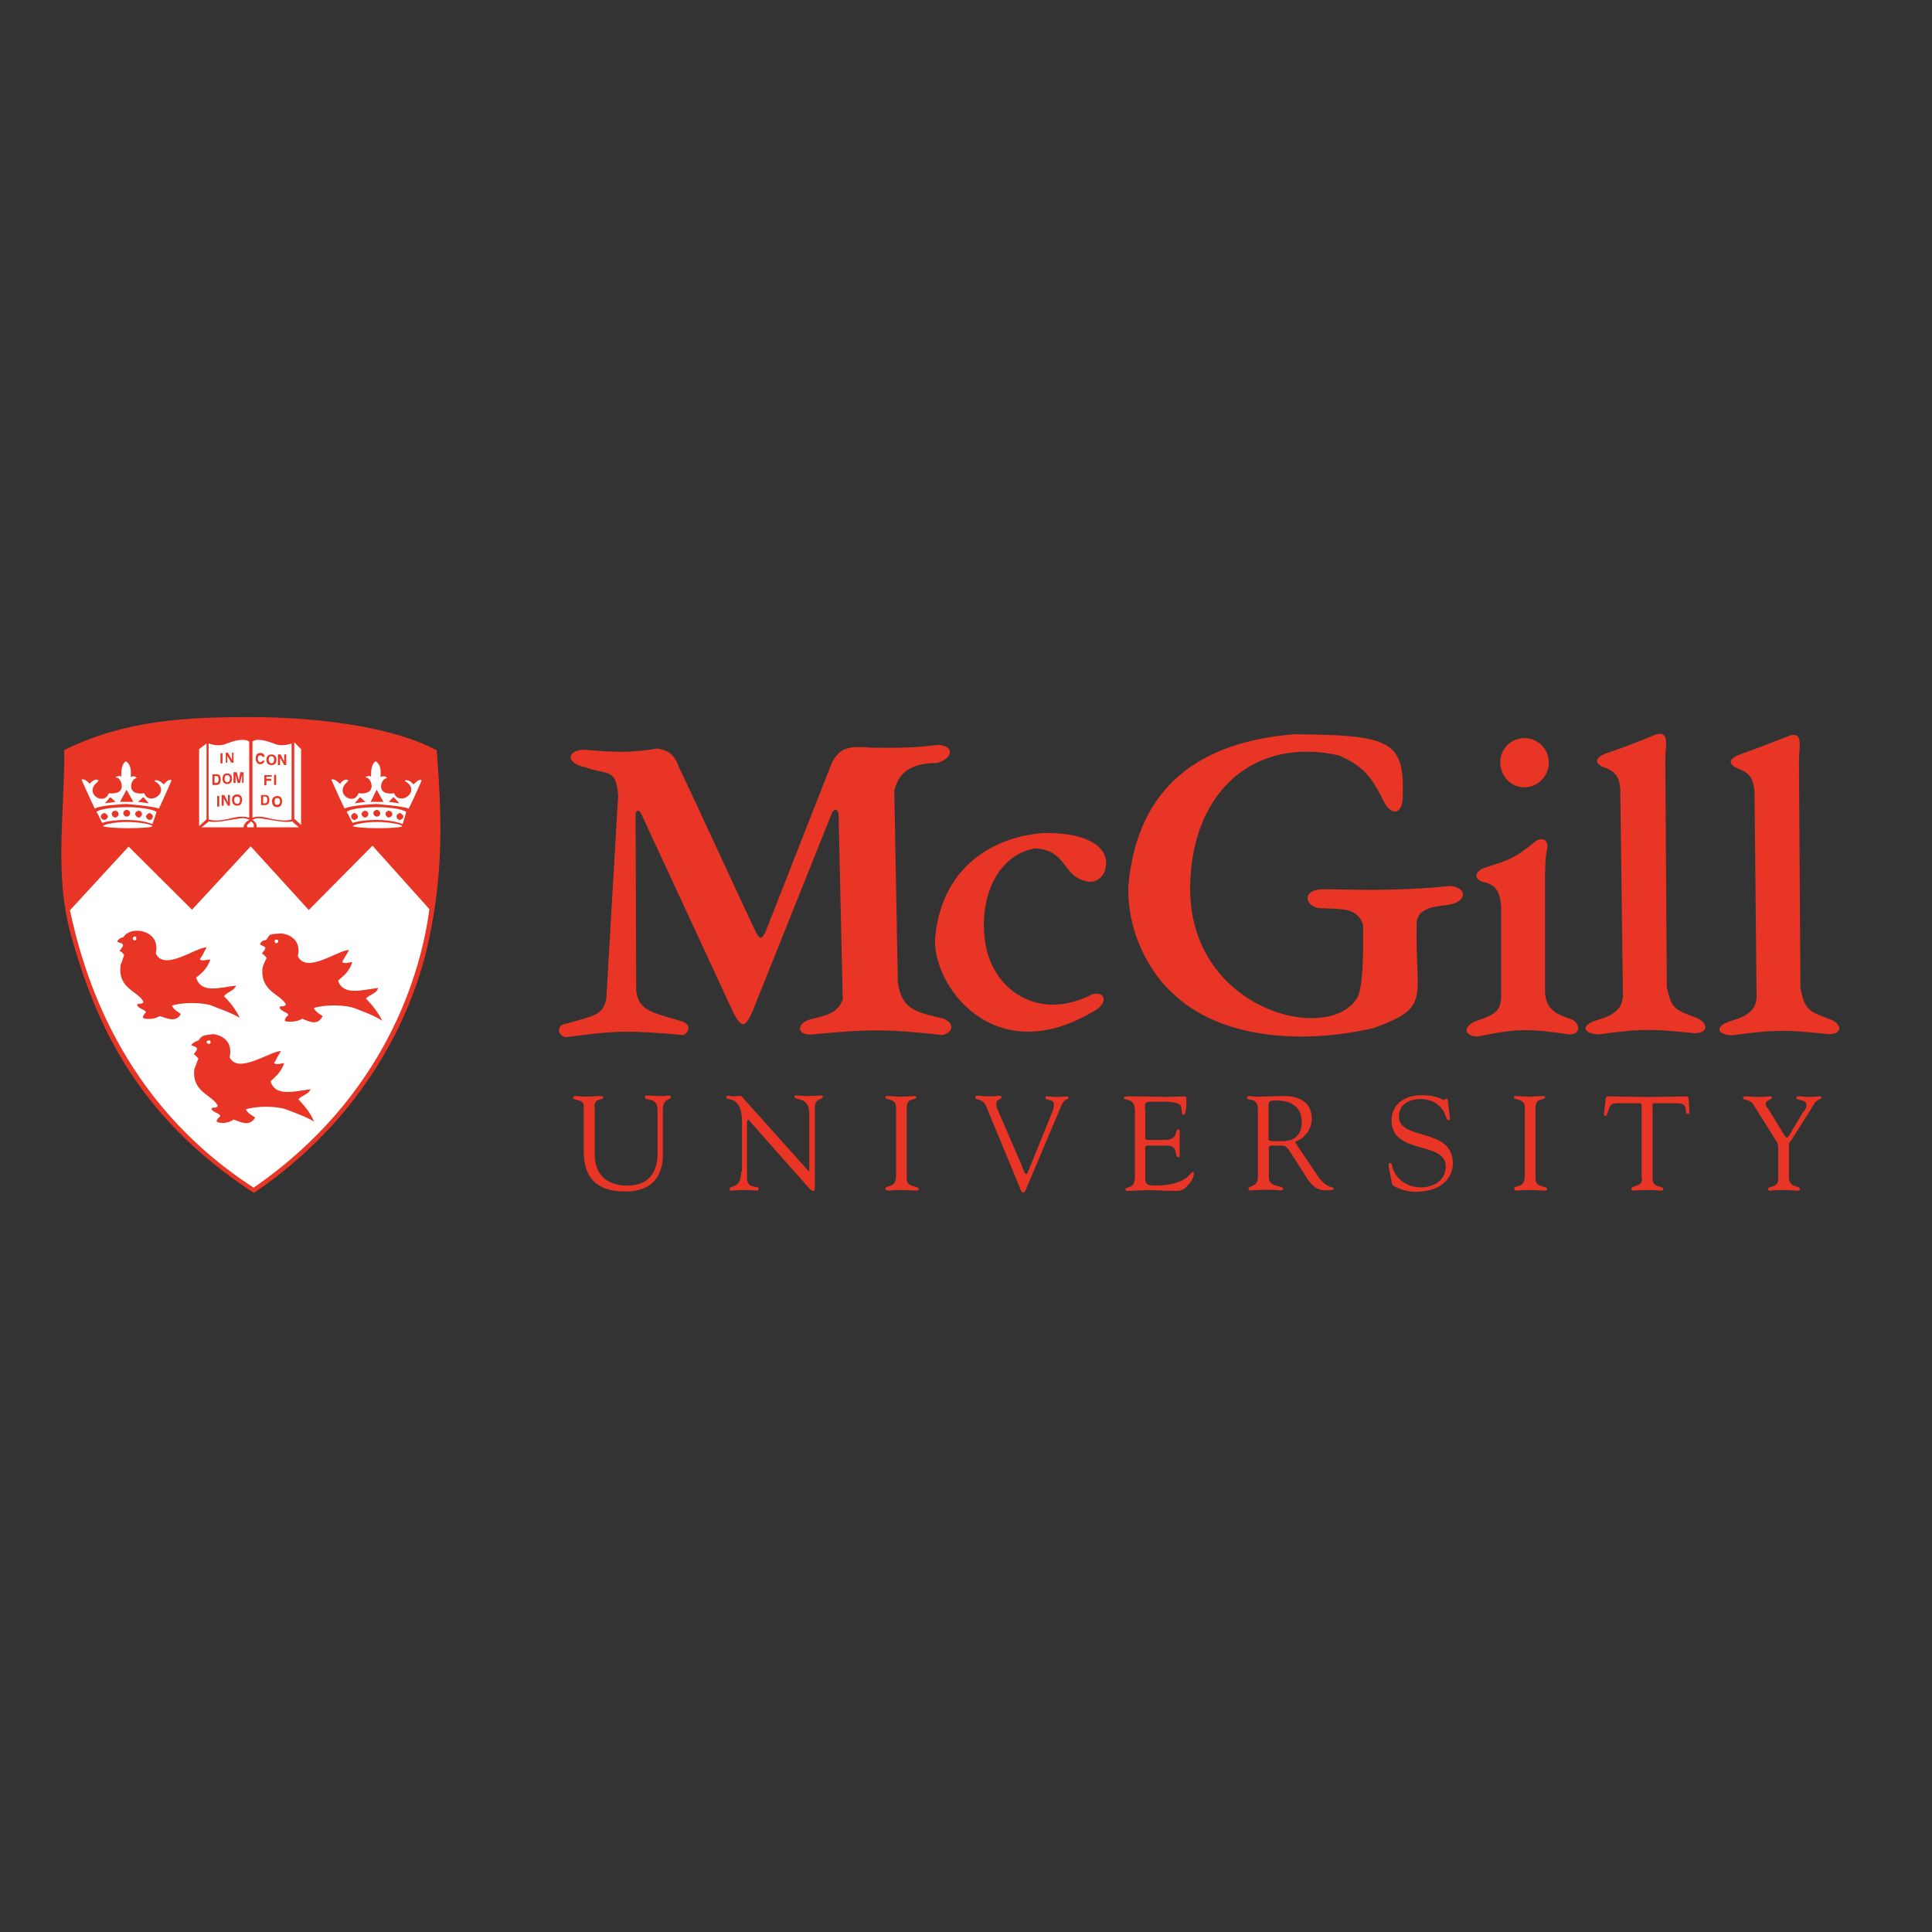 <?xml version="1.0" encoding="utf-8"?>
<!-- Generator: Adobe Illustrator 19.2.1, SVG Export Plug-In . SVG Version: 6.00 Build 0)  -->
<svg version="1.1" id="layer" xmlns="http://www.w3.org/2000/svg" xmlns:xlink="http://www.w3.org/1999/xlink" x="0px" y="0px"
	 viewBox="0 0 652 652" style="enable-background:new 0 0 652 652;" xml:space="preserve">
<rect x="0" y="0" width="652" height="652" fill="#333333" stroke="none"/>
<style type="text/css">
	.st0{fill-rule:evenodd;clip-rule:evenodd;fill:#E83525;}
	.st1{fill-rule:evenodd;clip-rule:evenodd;fill:#FFFFFF;}
</style>
<g>
	<path class="st0" d="M200.6,373.5c0-3.2,3-2,3-3.2c0-0.5-1.2-0.4-1.4-0.4c-1.4,0-2.8,0.2-4.3,0.2c-1.2,0-2.3-0.2-3.6-0.2
		c-0.2,0-0.9,0-0.9,0.4c0,1.4,3.6,0.4,3.6,3v15.1c0,6.9,2.3,13.7,14.1,13.7c13.2,0,12.6-11.2,12.6-13.4v-14.1c0-4.1,2.7-3.2,2.7-4.5
		c0-0.2-0.4-0.4-0.5-0.4c-0.9,0-1.8,0.2-2.5,0.2c-1.8,0-3.6-0.2-5.3-0.2c-0.2,0-0.5,0.2-0.5,0.4c0,1.8,4.3-0.2,4.3,4.5v14.6
		c0,5.3-2,10.9-10.3,10.9c-6.2,0-10.9-3.2-10.9-10.5V373.5L200.6,373.5z"/>
	<path class="st0" d="M250.1,395.4c0,6.2-3.9,4.3-3.9,5.9c0,0.2,0,0.5,0.5,0.5c0.4,0,2.7-0.2,4.3-0.2c2.1,0,3.6,0.2,4.6,0.2
		c0.4,0,0.4-0.4,0.4-0.7c0-1.1-3.9,0.4-3.9-3.6V379c0-0.9,0.2-1.1,0.4-1.1c0.4,0,0.9,0.9,0.9,0.9l19.4,21.9c0.9,1.1,1.4,1.2,1.8,1.2
		s0.4-0.7,0.4-2v-26.2c0-3.2,2.7-2.5,2.7-3.6c0-0.4-0.2-0.4-0.5-0.4c-1.1,0-3,0.2-4.5,0.2c-1.4,0-2.8-0.2-4.1-0.2
		c-0.4,0-0.5,0-0.5,0.4c0,1.4,5-0.2,5,5.7v18.9c0,0.4,0,0.5-0.2,0.5c0,0-0.2-0.2-0.5-0.5l-21.5-24c-0.2-0.2-0.5-0.9-1.1-0.9
		c-0.7,0-1.4,0.2-2.1,0.2c-0.7,0-1.4-0.2-2.1-0.2c-0.2,0-0.5,0.2-0.5,0.4c0,1.6,5.3-0.9,5.3,8.4V395.4L250.1,395.4z"/>
	<path class="st0" d="M302.4,396.8c0,4.5-3.6,3-3.6,4.3c0,0.4,0.2,0.7,1.1,0.7c0.5,0,1.4-0.2,4.3-0.2c2,0,3.9,0.2,4.8,0.2
		c0.9,0,1.1-0.2,1.1-0.5c0-1.2-4.1-0.4-4.1-3.4v-24.2c0-3.4,3.2-2.3,3.2-3.4c0-0.4-0.2-0.4-0.9-0.4c-1.2,0-2.7,0.2-4.1,0.2
		c-1.6,0-3.4-0.2-5-0.2c-0.4,0-0.4,0-0.4,0.4c0,1.1,3.6,0.2,3.6,3.4V396.8L302.4,396.8z"/>
	<path class="st0" d="M343.7,399.7c0.4,0.9,0.9,2.8,1.6,2.8c0.7,0,1.1-1.6,1.6-2.7l11.2-26.5c1.2-3,2.5-2,2.5-2.8
		c0-0.4-0.4-0.5-0.7-0.5c-0.7,0-1.4,0.2-3.6,0.2c-0.9,0-2-0.2-3-0.2c-0.4,0-0.5,0-0.5,0.5c0,1.1,2.8,0.2,2.8,2.1
		c0.2,1.1-0.4,2.5-0.7,3.2l-7.8,19.2c-0.2,0.5-0.4,1.2-0.7,1.2c-0.5,0-0.9-0.9-1.8-3.4l-8-18.5c-0.2-0.4-0.4-1.1-0.4-1.8
		c0-1.6,2-1.6,1.8-2.3c0-0.2-0.4-0.4-0.5-0.4c-0.7,0-2.3,0.2-3.6,0.2c-1.4,0-2.8-0.2-4.1-0.2c-0.5,0-0.7,0.2-0.7,0.5
		c0,1.1,2.3,0.2,3.6,2.8L343.7,399.7L343.7,399.7z"/>
	<path class="st0" d="M386.4,374.6c0-3-0.2-2.8,4.3-2.8c1.8,0,6.4-0.2,7.7,1.2c0.7,1.1,0,3.2,1.1,3.2c0.2,0,0.9-0.4,0.9-5.3
		c0-0.5-0.2-0.9-0.5-0.9c-1.2,0-5.5,0.2-6.4,0.2c-1.8,0-4.3-0.2-12.6-0.2c-1.4,0-1.6,0.2-1.6,0.5c0,0.5,0.9,0.5,1.2,0.7
		c2.5,0.4,2.5,2.5,2.5,4.5v20.7c0,2-0.2,3.4-1.2,3.9c-1.4,0.7-2,0.5-2,1.1c0,0.4,0.2,0.5,0.7,0.5c1.8,0,3.6-0.2,5.3-0.2
		c3.6-0.2,6.9,0.2,10.3,0.2c2,0,3,0,4.5-1.6c1.1-1.1,2.3-2.7,2.3-4.3c0-0.2-0.2-0.5-0.4-0.5c-0.7,0-2.1,4.6-12.6,4.6
		c-3.7,0-3.4-1.1-3.4-3.7v-8.4c0-0.7-0.2-1.4,0.9-1.4h6.6c3.7,0,2.3,3.9,3.6,3.9c0.4,0,0.5-0.2,0.5-0.5c0-1.2,0-2.3,0-3.6
		c0-1.4,0-3,0-4.6c0-0.4-0.2-0.7-0.5-0.7c-1.1,0,0.2,3.6-4.5,3.6h-4.8c-2,0-1.8,0-1.8-1.6V374.6L386.4,374.6z"/>
	<path class="st0" d="M437,385.4c3.2-1.2,5.7-4.3,5.7-7.8c0-8.7-10-7.7-10.7-7.7c-2.3,0-5,0.2-7.5,0.2c-2.3,0-2.1-0.2-2.8-0.2
		c-0.5,0-0.9,0.2-0.9,0.5c0,1.4,3.7-0.4,3.7,3.9v23c0,3.4-3.2,2.8-3.2,3.9c0,0.2,0.2,0.5,0.4,0.5c1.8,0,3.6-0.2,5.2-0.2
		c3.7,0,4.8,0.2,5.2,0.2s0.9,0,0.9-0.4c0-1.6-4.8-0.2-4.8-4.1v-9.4c0-0.5-0.2-1.2,1.2-1.2c5,0,4.3-0.2,6.1,2.3l5,7.8
		c1.6,2.7,3.4,5,6.8,5c0.4,0,2.8,0,2.8-0.5c0-1.1-2.1,0.5-5.5-4.5L437,385.4L437,385.4z M428.1,373c0-1.8,1.1-1.6,2.7-1.6
		c4.5,0,8.5,1.8,8.5,7.3c0,5.7-4.3,6.4-6.2,6.4c-2.1,0-5,0.2-5-0.5V373L428.1,373z"/>
	<path class="st0" d="M469.8,399.7c0.2,0.7,4.3,2.5,7.7,2.5c10.1,0,12.8-5.7,12.8-9.6c0-12.3-18.2-7.5-18.2-15.8
		c0-4.3,3.7-5.9,7.3-5.9c3.9,0,7.3,2,8.5,5.9c0.2,0.4,0.5,1.2,0.9,1.2c0.5,0,0.5-0.2,0.5-0.5l-0.7-6.2c0-0.5-0.2-0.5-0.5-0.5
		c-0.4,0-0.5,0.4-0.9,0.4c-0.5,0-2.1-1.6-7.5-1.6c-5.3,0-10.1,2.8-10.1,8.5c0,11.7,18.3,6.9,18.3,15.5c0,4.8-4.1,7.1-8.4,7.1
		c-6.2,0-9.1-4.6-9.6-6.8c-0.2-0.9-0.2-1.4-0.7-1.4c-0.5,0-0.7,0.5-0.5,1.4L469.8,399.7L469.8,399.7z"/>
	<path class="st0" d="M514.6,396.8c0,4.5-3.6,3-3.6,4.3c0,0.4,0.2,0.7,0.9,0.7c0.7,0,1.6-0.2,4.5-0.2c1.8,0,3.7,0.2,4.8,0.2
		c0.7,0,0.9-0.2,0.9-0.5c0-1.2-3.9-0.4-3.9-3.4v-24.2c0-3.4,3.2-2.3,3.2-3.4c0-0.4-0.2-0.4-0.9-0.4c-1.4,0-2.8,0.2-4.1,0.2
		c-1.8,0-3.4-0.2-5-0.2c-0.4,0-0.5,0-0.5,0.4c0,1.1,3.6,0.2,3.7,3.4V396.8L514.6,396.8z"/>
	<path class="st0" d="M554.2,397.9c0,2.7-3.6,2.1-3.6,3.2c0,0.5,0,0.7,0.5,0.7c0.2,0,1.1-0.2,6.1-0.2c1.4,0,2.7,0.2,3.7,0.2
		c0.4,0,0.4-0.5,0.4-0.5c0-1.4-3.6,0-3.6-3.7v-23c0-2.5-0.4-2.3,1.8-2.3h6.4c4.6,0,2.1,3.6,3.7,3.6c0.7,0,0.5-0.5,0.5-1.1l-0.2-3.6
		c0-1.1-0.4-1.2-1.2-1.2c-0.9,0-5.2,0.2-13.4,0.2c-5.7,0-9.3-0.2-12.6-0.2c-0.9,0-0.9,1.1-0.9,1.6l-0.5,4.5c0,0.2,0.2,0.5,0.5,0.5
		c0.5,0,0.5-0.5,0.7-1.1c0.9-2.5,0.9-3.2,3.7-3.2h7.3c0.7,0.2,0.5,1.8,0.5,2.1V397.9L554.2,397.9z"/>
	<path class="st0" d="M599.2,384.7c0.4,0.5,0.9,1.4,0.9,2.3v10.9c0,3.2-3.4,2.1-3.4,3.4c0,0.5,0.2,0.5,0.7,0.5c0.4,0,2-0.2,4.1-0.2
		c1.6,0,4.3,0.2,4.8,0.2c0.7,0,1.1,0,1.1-0.5c0-1.4-3.7-0.2-3.7-4.1v-11c0-0.5,0.4-0.9,1.2-2l6.2-9.8c0.7-1.1,1.2-2.5,2.5-3.2
		c0.4-0.2,1.1-0.4,1.1-0.7c0-0.4-0.2-0.5-0.5-0.5c-1.2,0-2.5,0.2-3.9,0.2c-1.1,0-2.1-0.2-3.2-0.2c-0.5,0-0.9,0-0.9,0.5
		c0,1.1,3.4,0.2,3.4,2.5c0,1.1-0.7,2-1.1,2.3l-4.6,7.7c-0.4,0.5-0.5,0.9-0.9,0.9c-0.2,0-0.5-0.4-0.9-0.9l-5.3-8.7
		c-0.4-0.4-0.9-1.1-0.9-1.8c0-1.2,2.1-1.4,2.1-2.1c0-0.4-0.5-0.4-0.9-0.4c-0.4,0-1.6,0.2-3,0.2c-3.2,0-3.9-0.2-5.2-0.2
		c-0.4,0-0.7,0.4-0.7,0.5c0,0.9,2.3,0.4,3.4,2.1L599.2,384.7L599.2,384.7z"/>
	<path class="st0" d="M514.5,249.1c4.5,0,8.2,3.7,8.2,8.2c0,4.6-3.7,8.4-8.2,8.4c-4.6,0-8.2-3.7-8.2-8.4
		C506.3,252.8,509.8,249.1,514.5,249.1L514.5,249.1z M592.8,336.8c-0.4,3.6-2.1,5.9-8.9,7.8c-5.3,1.8-4.6,4.6,0.7,4.8
		c14.6-2.1,19.2-1.8,32.4-0.4c5.2,0,4.3-3.4,1.1-4.8c-7.7-3-8.9-3-10.5-10.7l-0.5-76.9c0-4.5,1.6-9.6-3-8.4
		c-8.7,3.4-9.4,3.7-17.4,6.6c-4.3,1.8-2.7,3.7,0.4,4.8c4.3,1.8,4.6,4.3,5,7.5L592.8,336.8L592.8,336.8z M547.7,336.3
		c-0.4,3.7-2.1,6.1-8.9,8c-5.3,1.6-4.8,4.5,0.7,4.8c14.6-2.1,19.2-1.8,32.4-0.4c5-0.2,4.3-3.4,1.1-5c-7.8-3-8.9-3-10.5-10.7
		l-0.5-76.7c0-4.5,1.6-9.6-3-8.5c-8.9,3.6-9.6,3.9-17.4,6.6c-4.3,1.8-2.7,3.9,0.4,4.8c4.3,1.8,4.6,4.5,4.8,7.5L547.7,336.3
		L547.7,336.3z M506.6,306c-0.4-3.9-0.9-6.9-5.3-8.2c-3.2-0.4-4.8-3.2-0.2-5c9.1-2.8,10.3-3.4,17.4-9.1c2.1-1.2,4.6-0.2,3.4,3.7
		c-0.4,2.8-0.4,4.3-0.5,7.5v40.1c0.4,6.6,5.5,7.7,8.7,8.9c3.2,1.2,3.6,5.2-0.4,5.2c-14.1-2-17.3-2.1-31,0.7c-4.6,0-5.5-3.6,0.2-5.5
		c5.5-2,7.5-3,7.7-7.8V306L506.6,306z M380.8,298.7c3.2-34.2,25.1-48.4,55.9-50.9c32.6,0.2,37.2,2.3,36.7,20.5
		c0.2,6.6-4.1,8-7.1,0.7c-3.6-6.8-6.4-10.7-14.6-14.1c-28.1-6.2-48.8,11.7-50,42.4c-2,43.1,46.3,55.7,56.3,39.5
		c2.1-4.1,2.1-15.3,2-24.6c-1.8-6.1-7.7-5.3-13.2-5.7c-6.2,0.5-8.4-6.4-0.2-6.4c8,0,23.1,0.9,42.7-1.1c5.9,0.4,6.2,5.5-0.9,6.4
		c-3,0.5-9.4,0.5-10.3,5.5c-0.7,26.3,5.3,28.8-14.4,36c-25.3,5.9-52.5,3.2-67.8-11.6C388.8,329.2,380.2,315.3,380.8,298.7
		L380.8,298.7z M315.6,316.2c2.8-28.3,26.3-35.1,38.5-35.1c14.4,0.4,19,5.2,19.2,10c0,4.8-3.4,7.3-7.1,6.2c-7.8-2-6.2-10.3-16.7-11
		c-11.9,1.8-19.2,15.1-17.1,31.2c2,15.8,17.4,27.8,36.3,18c4.6-0.9,5,2.8,1.2,5.3C335.2,362.1,314.2,331.9,315.6,316.2L315.6,316.2z
		 M208.6,268.5c-0.7-9.6-3.7-6.8-11.2-9.6c-6.1-1.2-6.6-5.5-0.5-5.9c10.7,0.9,16,1.1,24.9-0.4c4.1,0.7,5.9,2.3,7.3,6.2
		c7.5,15.8,18.3,39.5,25.8,55.4c1.4,2.8,2.1,3.4,3.7-0.4l22.1-56.3c2.5-4.8,5.2-5.9,12.8-5.2c13.4,0.2,16.6-0.2,23.1-0.9
		c5.5,0.2,5.2,4.5-0.4,6.1c-8.5,0-13,3-14.4,9.4l1.2,64.6c1.4,9.6,6.4,10,15.5,12.3c3.9,1.8,3,4.6-0.4,5.5c-18.9-2.1-25.3-2-44-0.2
		c-5.3,0.5-5.7-4.1,0.2-5.3c6.8-1.6,8.5-2.8,10.1-6.4l-1.4-62.3c-0.2-2.5-1.8-2.5-2.7,0.4l-26.3,65.7c-2.5,5.7-3.6,5.7-6.2,1.2
		l-31.2-67.3c-0.9-2.3-2.1-1.6-2.1-0.2l0.2,59.5c0.9,6.9,5.7,7.3,15.5,10.3c2.7,0.9,2.8,3.2,0.5,4.6c-18.9-1.6-22.1-1.6-39.5,0.7
		c-2.8,0-4.1-4.1,0.2-4.6c9.3-2.7,11.9-2.8,13.2-8.2L208.6,268.5L208.6,268.5z"/>
	<path class="st0" d="M24,315.8c-5.7-20.5-2.3-39.5-2.3-62.7C42.3,243,62.6,242,84.7,242c19.2,0,46.3,2.5,62.7,11.2
		c1.6,21.7,2.5,40.8-3,65.5c-5.5,24.6-21.7,58.7-58.7,83.9C45.2,376.2,32,344.1,24,315.8L24,315.8z"/>
	<path class="st1" d="M43.4,285.7l-19.8,21.5c4.5,20.8,16.7,64.3,62,93.6c44.7-30.8,56.6-73,59.3-94l-19.2-21.4l-21.5,21.7
		l-19.6-21.5l-19.8,21.4L43.4,285.7L43.4,285.7z"/>
	<path class="st1" d="M52.5,263.8c-0.2,0-0.7-0.4,0-0.5c0.5,0,1.4,0,2.7,1.4c0.4-0.2,1.6-2,2.7-1.4c0,0.2-3.9,8.9-4.3,9.6
		c-1.8-0.9-11.9-1.6-10.9-1.6c0.9,0-9.3,0.4-10.7,1.6c-0.5-0.9-4.5-9.8-4.5-9.8c1.2-0.5,2.5,1.2,2.8,1.4c1.1-1.4,2.1-1.4,2.3-1.4
		c1.1,0.2,0.4,0.4,0.4,0.7c-5,3.9,2.1,8.4,3.7,3.9c6.2,0.7,4.5-4.5,3-5.2c-1.2-0.2-0.5-0.5,0-0.5c0.4-0.2,1.2-0.2,1.2,0.4
		c0-2.8,0.2-4.6,1.6-5.5c1.6,1.1,1.8,2.7,1.6,5.5c0.2-0.5,0.9-0.4,1.4-0.4c0.2,0.4,1.2,0.4,0.2,0.7c-1.6,0.5-3.2,5.9,3,5
		C50.3,272.2,57.8,267.2,52.5,263.8L52.5,263.8z M48.4,269l1.8,2.1l-3.6-0.5L48.4,269L48.4,269z M42.7,266.5l2.3,4.1h-4.5
		L42.7,266.5L42.7,266.5z M37.2,269l-1.8,2.1l3.6-0.5L37.2,269L37.2,269z"/>
	<path class="st1" d="M34.5,277.7c-0.7-1.1-1.4-3.2-2-3.7c1.8-1.4,8.2-1.6,10.5-1.6c3.4,0,8.2,0.5,9.8,1.6c0,0-0.7,2.5-1.4,4.1
		c-2.7-1.1-6.4-1.4-8.7-1.4C39.8,276.7,36.6,277,34.5,277.7L34.5,277.7z M50.5,274.4c0.5,0,1.1,0.7,1.1,1.1c0,0.7-0.5,1.2-1.1,1.2
		c-0.5,0-1.2-0.5-1.2-1.2C49.3,275.1,50,274.4,50.5,274.4L50.5,274.4z M46.8,273.6c0.5,0,1.1,0.5,1.1,1.1s-0.5,1.2-1.1,1.2
		c-0.5,0-1.2-0.7-1.2-1.2S46.2,273.6,46.8,273.6L46.8,273.6z M42.7,273.3c0.7,0,1.2,0.5,1.2,1.1c0,0.7-0.5,1.2-1.2,1.2
		c-0.4,0-1.1-0.5-1.1-1.2C41.6,273.8,42.3,273.3,42.7,273.3L42.7,273.3z M38.8,273.6c0.7,0,1.2,0.5,1.2,1.1s-0.5,1.2-1.2,1.2
		c-0.5,0-1.1-0.7-1.1-1.2S38.2,273.6,38.8,273.6L38.8,273.6z M35.2,274.4c0.5,0,1.2,0.7,1.2,1.1c0,0.7-0.7,1.2-1.2,1.2
		c-0.5,0-1.2-0.5-1.2-1.2C34,275.1,34.7,274.4,35.2,274.4L35.2,274.4z"/>
	<path class="st1" d="M42.9,277.4c4.5,0,8.5,0.9,8.5,1.4c0,0.4-3.6,0.7-8.2,0.7c-4.5,0-8.4-0.4-8.4-0.7
		C34.8,278.3,38.4,277.4,42.9,277.4L42.9,277.4z"/>
	<path class="st1" d="M137,263.8c-0.2,0-0.7-0.4,0-0.5c0.4,0,1.4,0,2.5,1.4c0.5-0.2,1.6-2,2.8-1.4c0,0.2-3.9,8.9-4.4,9.6
		c-1.6-0.9-11.8-1.6-10.9-1.6c0.9,0-9.1,0.4-10.7,1.6c-0.5-0.9-4.5-9.8-4.5-9.8c1.2-0.5,2.5,1.2,3,1.4c0.9-1.4,2-1.4,2.1-1.4
		c1.1,0.2,0.4,0.4,0.4,0.7c-4.8,3.9,2.1,8.4,3.7,3.9c6.2,0.7,4.5-4.5,3-5.2c-1.2-0.2-0.4-0.5,0-0.5c0.5-0.2,1.2-0.2,1.2,0.4
		c0-2.8,0.2-4.6,1.6-5.5c1.6,1.1,1.8,2.7,1.6,5.5c0.2-0.5,0.9-0.4,1.6-0.4c0.2,0.4,1.1,0.4,0.2,0.7c-1.8,0.5-3.4,5.9,2.8,5
		C134.7,272.2,142.2,267.2,137,263.8L137,263.8z M132.8,269l2,2.1l-3.6-0.5L132.8,269L132.8,269z M127.1,266.5l2.3,4.1h-4.3
		L127.1,266.5L127.1,266.5z M121.5,269l-1.8,2.1l3.6-0.5L121.5,269L121.5,269z"/>
	<path class="st1" d="M119,277.7c-0.7-1.1-1.6-3.2-2-3.7c1.6-1.4,8-1.6,10.3-1.6c3.6,0,8.2,0.5,9.8,1.6c0,0-0.7,2.5-1.2,4.1
		c-2.8-1.1-6.4-1.4-8.9-1.4C124.4,276.7,121.2,277,119,277.7L119,277.7z M134.9,274.4c0.5,0,1.2,0.7,1.2,1.1c0,0.7-0.7,1.2-1.2,1.2
		c-0.5,0-1.1-0.5-1.1-1.2C133.8,275.1,134.4,274.4,134.9,274.4L134.9,274.4z M131.2,273.6c0.5,0,1.2,0.5,1.2,1.1s-0.7,1.2-1.2,1.2
		c-0.5,0-1.1-0.7-1.1-1.2S130.6,273.6,131.2,273.6L131.2,273.6z M127.2,273.3c0.5,0,1.1,0.5,1.1,1.1c0,0.7-0.5,1.2-1.1,1.2
		c-0.5,0-1.2-0.5-1.2-1.2C126,273.8,126.7,273.3,127.2,273.3L127.2,273.3z M123.1,273.6c0.7,0,1.2,0.5,1.2,1.1s-0.5,1.2-1.2,1.2
		c-0.4,0-1.1-0.7-1.1-1.2S122.8,273.6,123.1,273.6L123.1,273.6z M119.6,274.4c0.5,0,1.2,0.7,1.2,1.1c0,0.7-0.7,1.2-1.2,1.2
		c-0.5,0-1.1-0.5-1.1-1.2C118.5,275.1,119,274.4,119.6,274.4L119.6,274.4z"/>
	<path class="st1" d="M127.2,277.4c4.5,0,8.5,0.9,8.5,1.4c0,0.4-3.6,0.7-8.2,0.7c-4.5,0-8.4-0.4-8.4-0.7
		C119.2,278.3,122.8,277.4,127.2,277.4L127.2,277.4z"/>
	<path class="st0" d="M40.7,325.6c0.4-0.7,0.9-2.7,1.2-3.2c-0.4-0.7-0.9-1.4-1.6-1.4c0.4-0.7,1.4-1.6,1.2-2.1
		c-0.2-0.7-0.7-0.5-2-1.1c0.4-0.9,1.4-1.4,1.8-1.4c0.7-0.2,0.7-1.1,2-1.6c1.1-0.7,2.3-0.7,3.6-0.7c2,0.2,6.9,1.6,5.7,7.7
		c2.8,6.1,13.5-2.1,17.1-2.1c-0.7,1.4-1.4,2.8-2.3,4.1c1.1,0.7,2.3,0,3.6,0c-1.2,3.4-3.2,4.8-4.8,6.1c1.6,5.5,7.8,3.4,13.5,2.7
		c-0.7,1.8-3,2.1-4.1,3.6c2,2,4.1,4.6,5.3,7.3c-2.5-1.6-7.7-3.4-9.4-4.1c-3.2-1.2-10.1-1.2-13.5,0c0.7,1.4,2,2,3,2.8
		c-1.6,3.2-5.2,1.2-7.1,0.7c-1.8,1.2-5,1.2-5.7,0.5c0,0,0-0.7,0.9-1.6c0.7-0.9-2-1.1-2.8-2.5c0-1.1,1.6,0,2.1-1.2
		C46.8,334.5,39.6,333.8,40.7,325.6L40.7,325.6z M45.5,316c0.4,0,0.5,0.4,0.5,0.7c0,0.4-0.2,0.7-0.5,0.7c-0.4,0-0.7-0.4-0.7-0.7
		C44.8,316.4,45.2,316,45.5,316L45.5,316z"/>
	<path class="st0" d="M88.6,326.5c0.2-0.5,0.9-2.5,1.4-3.2c-0.5-0.7-1.2-1.4-1.6-1.4c0.2-0.7,1.4-1.6,1.1-2.1
		c-0.2-0.5-0.7-0.4-1.8-1.1c0.4-0.9,1.1-1.4,1.8-1.4c0.7,0,0.7-1.1,1.6-1.8c1.2-0.4,2.5-0.4,3.9-0.5c1.8,0.2,6.9,1.6,5.5,7.7
		c3,6.1,13.5-2.1,17.3-2.1c-0.7,1.4-1.8,2.8-2.3,4.1c0.9,0.7,2.3,0,3.4,0c-1.1,3.4-3.2,4.8-4.8,6.2c1.6,5.2,8,3.2,13.5,2.5
		c-0.5,2-2.8,2.1-4.1,3.6c2,2,4.1,4.6,5.5,7.5c-2.5-1.8-7.8-3.6-9.4-4.3c-3.6-1.2-10.3-1.2-13.7,0c0.7,1.4,2.1,2.1,3,2.7
		c-1.8,3.6-5,1.6-6.9,0.9c-2,1.2-5,1.2-5.9,0.7c0,0,0-1.1,1.1-1.8c0.5-0.9-2-1.1-2.8-2.5c0-1.2,1.2,0,2.1-1.2
		C94.7,335.4,87.7,334.7,88.6,326.5L88.6,326.5z M93.2,317.1c0.5,0,0.7,0.2,0.7,0.5c0,0.4-0.2,0.7-0.7,0.7c-0.4,0-0.5-0.4-0.5-0.7
		C92.7,317.3,92.9,317.1,93.2,317.1L93.2,317.1z"/>
	<path class="st0" d="M65.6,360.7c0.4-0.7,0.9-2.7,1.4-3.4c-0.5-0.5-1.1-1.4-1.6-1.4c0.2-0.7,1.2-1.4,1.1-2c-0.2-0.7-0.5-0.5-2-1.2
		c0.5-0.7,1.4-1.2,2-1.4c0.7,0,0.7-0.9,1.8-1.6c1.1-0.5,2.5-0.5,3.7-0.7c1.8,0.2,6.8,1.6,5.5,7.8c2.8,5.9,13.7-2.1,17.3-2.1
		c-0.7,1.2-1.6,2.7-2.3,4.1c1.1,0.7,2.3,0,3.4,0c-1.1,3.2-3,4.6-4.6,6.1c1.6,5.3,7.8,3.4,13.5,2.7c-0.7,1.8-3,2-4.1,3.4
		c2,2.1,4.1,4.6,5.3,7.5c-2.5-1.6-7.7-3.4-9.4-4.1c-3.4-1.2-10.1-1.2-13.7,0c0.7,1.2,2,2,3.2,2.7c-1.8,3.4-5.2,1.4-7.3,0.7
		c-1.6,1.4-4.8,1.4-5.7,0.7c0,0,0-0.9,1.1-1.6c0.7-1.1-2-1.2-2.8-2.5c0-1.2,1.4,0,2.1-1.2C71.7,369.4,64.6,368.7,65.6,360.7
		L65.6,360.7z M70.6,351.1c0.2,0,0.5,0.2,0.5,0.7c0,0.2-0.4,0.5-0.5,0.5c-0.5,0-0.9-0.4-0.9-0.5C69.7,351.3,70.1,351.1,70.6,351.1
		L70.6,351.1z"/>
	<path class="st1" d="M70.4,250.9c0,0,3,1.2,5.7,0.2c3-1.2,5.9-2,8-0.9V276c-1.8-0.7-4.3-0.4-7.1,0.4c-2.7,0.5-4.3,0.7-6.6,0.2
		V250.9L70.4,250.9z M79,269.9c0-0.9,0.7-1.1,1.1-1.1c0.4,0,0.9,0.2,0.9,1.1c0,1.1-0.5,1.4-0.9,1.4C79.7,271.3,79,271,79,269.9
		L79,269.9z M78.3,269.9c0,1.8,1.2,2,1.8,2c0.4,0,1.6-0.2,1.6-2c0-1.6-1.2-1.8-1.6-1.8C79.5,268.1,78.3,268.3,78.3,269.9L78.3,269.9
		z M76.9,270.8L76.9,270.8l-1.2-2.5h-0.9v3.6h0.7v-2.5l1.4,2.5h0.7v-3.6h-0.7V270.8L76.9,270.8z M73.3,272.2H74v-3.6h-0.7V272.2
		L73.3,272.2z M82.2,260.6h-1.1l-0.5,2.7l-0.7-2.7h-1.1v3.6h0.7v-2.8l0.7,2.8H81l0.7-2.8v2.8h0.5V260.6L82.2,260.6z M75.8,262.8
		c0-1.1,0.5-1.2,0.9-1.2c0.4,0,0.9,0.2,0.9,1.2c0,0.9-0.5,1.2-0.9,1.2C76.3,264,75.8,263.7,75.8,262.8L75.8,262.8z M75.1,262.8
		c0,1.6,1.1,1.8,1.6,1.8c0.4,0,1.6-0.2,1.6-1.8c0-1.6-1.2-1.8-1.6-1.8C76.1,261,75.1,261.2,75.1,262.8L75.1,262.8z M72.4,261.9h0.7
		c0.4,0,0.7,0.2,0.7,1.2c0,0.5-0.2,1.1-0.7,1.1h-0.7V261.9L72.4,261.9z M71.7,264.9h1.4c1.2,0,1.4-1.2,1.4-1.8
		c0-0.7-0.2-1.8-1.2-1.8h-1.6V264.9L71.7,264.9z M78.3,256.5L78.3,256.5l-1.4-2.5h-0.7v3.4h0.5v-2.3l1.4,2.3h0.7v-3.4h-0.5V256.5
		L78.3,256.5z M74.4,257.6h0.7v-3.4h-0.7V257.6L74.4,257.6z"/>
	<polygon class="st1" points="69.7,250.9 67.2,252.8 67.2,278.8 69.7,276.5 69.7,250.9 	"/>
	<path class="st1" d="M68,279.2l2.5-2c1.8,0.5,5.5-0.2,7.3-0.5c3-0.4,4.3-1.1,6.4,0c-1.2,0.5-2,1.6-2,2.5H68L68,279.2z"/>
	<path class="st1" d="M100.9,279.2l-2.3-2c-2,0.5-5.5-0.2-7.3-0.5c-3.2-0.4-4.3-1.1-6.1,0c0.9,0.5,1.6,1.6,1.4,2.5H100.9
		L100.9,279.2z"/>
	<polygon class="st1" points="99.3,250.5 101.6,252.8 101.6,278.4 99.3,276.3 99.3,250.5 	"/>
	<path class="st1" d="M98.4,250.9c0,0-3,1.2-5.5,0.2c-3.2-1.2-5.9-2-7.7-0.9V276c1.6-0.7,3.7-0.4,6.6,0.4c2.8,0.5,4.5,0.7,6.6,0.2
		V250.9L98.4,250.9z M88.1,271.7h1.4c1.2,0,1.4-1.1,1.4-1.8c0-0.7-0.2-1.6-1.4-1.6h-1.4V271.7L88.1,271.7z M88.8,268.8h0.7
		c0.4,0,0.7,0.2,0.7,1.1c0,0.7-0.2,1.2-0.7,1.2h-0.7V268.8L88.8,268.8z M91.8,270.4c0,1.8,1.2,2,1.8,2c0.4,0,1.6-0.2,1.6-2
		c0-1.6-1.2-1.8-1.6-1.8C93.1,268.7,91.8,268.8,91.8,270.4L91.8,270.4z M92.7,270.4c0-0.9,0.4-1.1,0.9-1.1c0.4,0,0.9,0.2,0.9,1.1
		c0,1.1-0.5,1.2-0.9,1.2C93.1,271.7,92.7,271.5,92.7,270.4L92.7,270.4z M89.9,263.5h1.6v-0.7h-1.6v-0.7h1.8v-0.5h-2.5v3.4h0.7V263.5
		L89.9,263.5z M92.5,264.9h0.7v-3.4h-0.7V264.9L92.5,264.9z M89.3,255.3c0-0.5-0.5-1.2-1.4-1.2c-1.1,0-1.6,0.7-1.6,1.8
		c0,1.2,0.5,2,1.6,2c0.7,0,1.2-0.5,1.4-1.2h-0.7c-0.2,0.4-0.4,0.5-0.7,0.5c-0.7,0-0.9-0.5-0.9-1.2c0-0.9,0.5-1.1,0.9-1.1
		c0.5,0,0.5,0.4,0.7,0.5H89.3L89.3,255.3z M89.9,256.4c0,1.6,1.2,1.8,1.8,1.8c0.4,0,1.6-0.2,1.6-1.8c0-1.6-1.2-1.8-1.6-1.8
		C91.1,254.6,89.9,254.8,89.9,256.4L89.9,256.4z M90.7,256.4c0-1.1,0.5-1.2,0.9-1.2c0.4,0,0.9,0.2,0.9,1.2c0,0.9-0.5,1.2-0.9,1.2
		C91.3,257.6,90.7,257.3,90.7,256.4L90.7,256.4z M95.9,257.1L95.9,257.1l-1.2-2.5h-0.9v3.6h0.7v-2.5l1.4,2.5h0.7v-3.6h-0.7V257.1
		L95.9,257.1z"/>
	<path class="st1" d="M84.7,277.2c-1.1,1.1-1.6,1.1-1.2,2h2.1C85.8,278.3,85.6,277.7,84.7,277.2L84.7,277.2z"/>
</g>
</svg>
